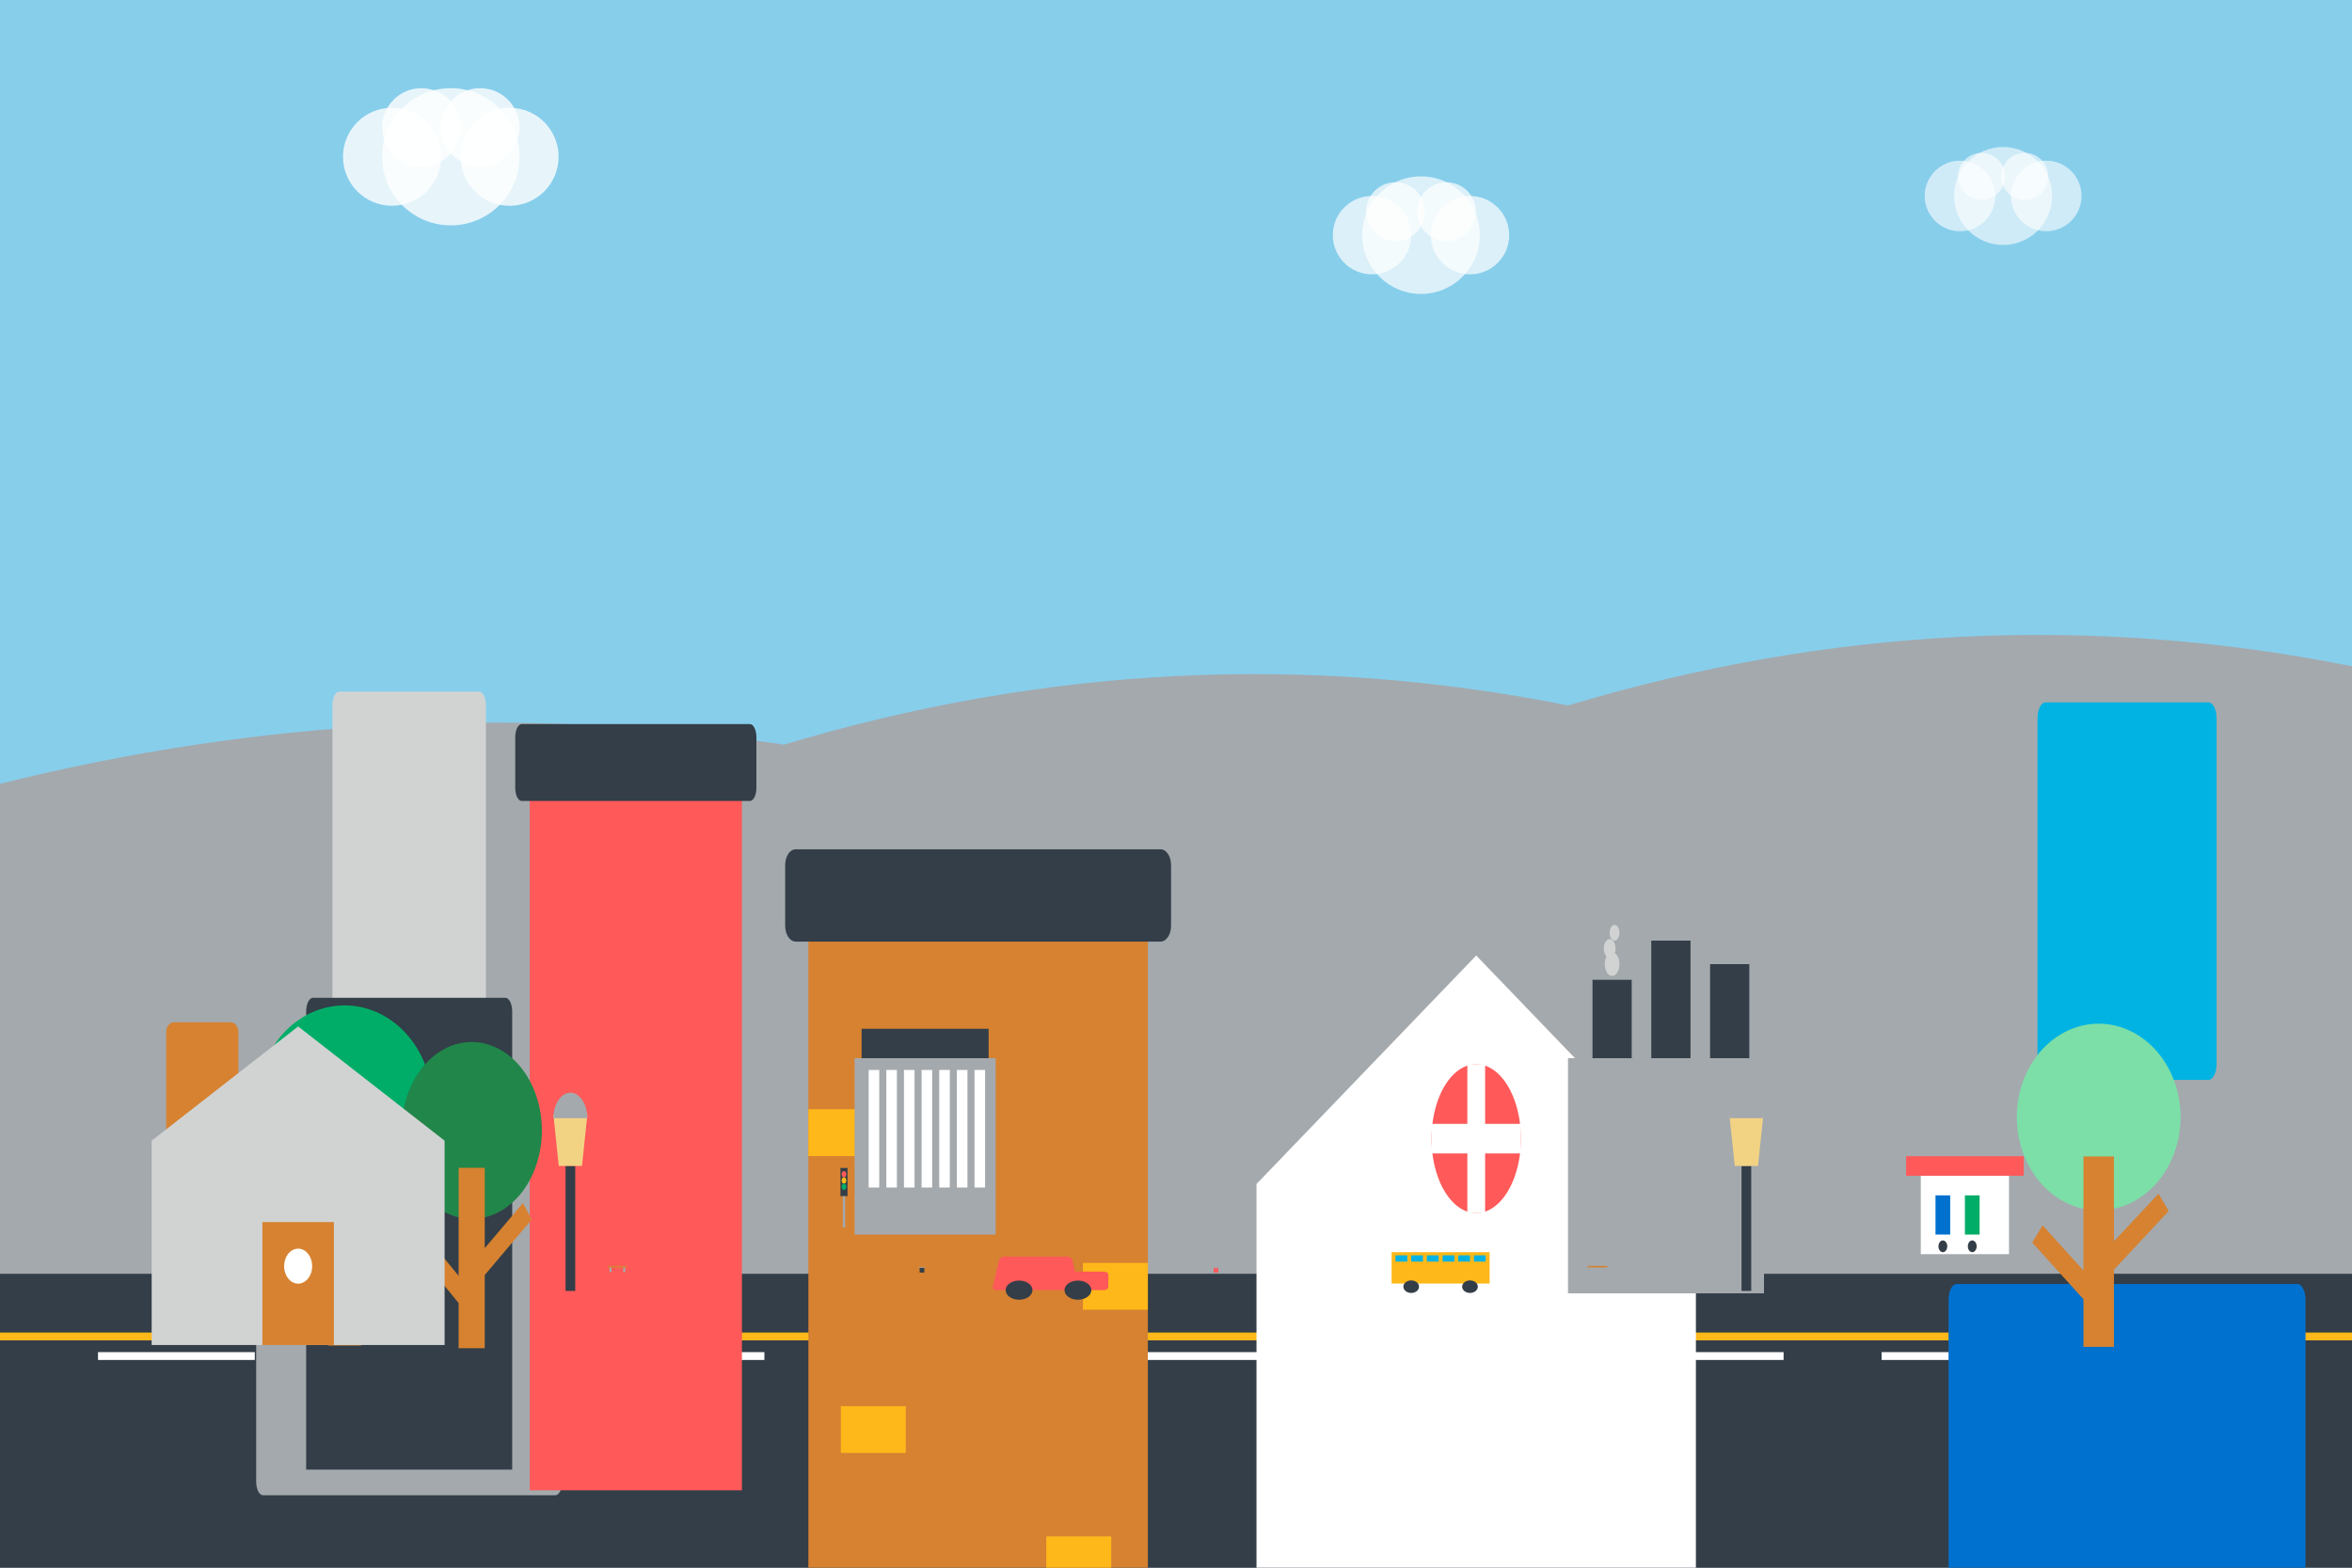 <?xml version="1.0" encoding="utf-8"?>
<!-- Comprehensive City Scene - Combining existing SVG assets -->
<svg width="1200px" height="800px" viewBox="0 0 1200 800" version="1.1" xmlns="http://www.w3.org/2000/svg">
  <!-- Background Sky -->
  <rect width="1200" height="800" fill="#87CEEB"/>
  
  <!-- Background Mountains/Hills -->
  <path d="M0 400 Q200 350 400 380 Q600 320 800 360 Q1000 300 1200 340 L1200 800 L0 800 Z" fill="#A4A9AD"/>
  
  <!-- Ground/Street Base -->
  <rect x="0" y="650" width="1200" height="150" fill="#333E48"/>
  
  <!-- Street Lines -->
  <rect x="0" y="680" width="1200" height="4" fill="#FFB819"/>
  <rect x="50" y="690" width="80" height="4" fill="#FFFFFF"/>
  <rect x="180" y="690" width="80" height="4" fill="#FFFFFF"/>
  <rect x="310" y="690" width="80" height="4" fill="#FFFFFF"/>
  <rect x="440" y="690" width="80" height="4" fill="#FFFFFF"/>
  <rect x="570" y="690" width="80" height="4" fill="#FFFFFF"/>
  <rect x="700" y="690" width="80" height="4" fill="#FFFFFF"/>
  <rect x="830" y="690" width="80" height="4" fill="#FFFFFF"/>
  <rect x="960" y="690" width="80" height="4" fill="#FFFFFF"/>
  
  <!-- Background Buildings (Far) -->
  <g id="background-buildings" transform="translate(0, 0)">
    <!-- Skyscraper 1 -->
    <g transform="translate(50, 200) scale(0.3, 0.6)">
      <path d="M789.4 690.5c0-6.4-5.2-11.6-11.6-11.6H280.6c-6.4 0-11.6 5.2-11.6 11.6v236.3c0 6.4 5.2 11.6 11.6 11.6h497.2c6.4 0 11.6-5.2 11.6-11.6V690.5z" fill="#A4A9AD"/>
      <path d="M659.7 266.5c0-6.4-5.2-11.6-11.6-11.6H410.3c-6.4 0-11.6 5.2-11.6 11.6v252c0 6.4 5.2 11.6 11.6 11.6h237.8c6.4 0 11.6-5.2 11.6-11.6v-252z" fill="#D1D3D3"/>
      <path d="M704.4 916.6V526.9c0-6.4-5.2-11.6-11.6-11.6H365.6c-6.4 0-11.6 5.2-11.6 11.6v389.7h350.4z" fill="#333E48"/>
    </g>
    
    <!-- Building 2 -->
    <g transform="translate(200, 300) scale(0.25, 0.5)">
      <path d="M281.1 198.8h433V921h-433z" fill="#FF5959"/>
      <path d="M743.7 152.4c0-7.4-6-13.4-13.4-13.4H264.9c-7.4 0-13.4 6-13.4 13.4v51.7c0 7.4 6 13.4 13.4 13.4h465.4c7.4 0 13.4-6 13.4-13.4v-51.7z" fill="#333E48"/>
    </g>
    
    <!-- Skyscraper 2 -->
    <g transform="translate(900, 180) scale(0.35, 0.7)">
      <path d="M789.4 690.5c0-6.4-5.2-11.6-11.6-11.6H280.6c-6.4 0-11.6 5.2-11.6 11.6v236.3c0 6.4 5.2 11.6 11.6 11.6h497.2c6.4 0 11.6-5.2 11.6-11.6V690.5z" fill="#0071CE"/>
      <path d="M659.7 266.5c0-6.4-5.2-11.6-11.6-11.6H410.3c-6.4 0-11.6 5.2-11.6 11.6v252c0 6.4 5.2 11.6 11.6 11.6h237.8c6.4 0 11.6-5.2 11.6-11.6v-252z" fill="#00B3E3"/>
    </g>
  </g>
  
  <!-- Midground Buildings -->
  <g id="midground-buildings" transform="translate(0, 0)">
    <!-- Main Building Complex -->
    <g transform="translate(300, 350) scale(0.4, 0.6)">
      <path d="M281.1 198.8h433V921h-433z" fill="#D68231"/>
      <path d="M743.7 152.4c0-7.4-6-13.4-13.4-13.4H264.9c-7.4 0-13.4 6-13.4 13.4v51.7c0 7.4 6 13.4 13.4 13.4h465.4c7.4 0 13.4-6 13.4-13.4v-51.7z" fill="#333E48"/>
      <!-- Windows -->
      <path d="M631.3 490.8h82.8v39.8h-82.8zM281.1 360.1h82.8v39.8h-82.8zM584.6 723.4h82.8v39.8h-82.8zM322.5 612.6h82.8v39.8h-82.8z" fill="#FFB819"/>
    </g>
    
    <!-- Hospital -->
    <g transform="translate(600, 400) scale(0.3, 0.5)">
      <path d="M136.9 408.4v417.1h747.3V408.4L510.6 175.2z" fill="#FFFFFF"/>
      <path d="M510.6 362.1m-76 0a76 76 0 1 0 152 0 76 76 0 1 0-152 0Z" fill="#FF5959"/>
      <path d="M586.6 347h-60.9v-60.9h-30.2V347h-60.9v30.2h60.9v60.9h30.2v-60.9h60.9z" fill="#FFFFFF"/>
    </g>
    
    <!-- Factory -->
    <g transform="translate(750, 420) scale(0.25, 0.4)">
      <rect x="200" y="300" width="400" height="300" fill="#A4A9AD"/>
      <rect x="250" y="200" width="80" height="100" fill="#333E48"/>
      <rect x="370" y="150" width="80" height="150" fill="#333E48"/>
      <rect x="490" y="180" width="80" height="120" fill="#333E48"/>
      <!-- Smoke -->
      <circle cx="290" cy="180" r="15" fill="#D1D3D3"/>
      <circle cx="285" cy="160" r="12" fill="#D1D3D3"/>
      <circle cx="295" cy="140" r="10" fill="#D1D3D3"/>
    </g>
  </g>
  
  <!-- Trees and Nature -->
  <g id="nature-elements">
    <!-- Tree 1 -->
    <g transform="translate(100, 500) scale(0.15, 0.2)">
      <path d="M207.2 316a298.3 250.7 0 1 0 596.6 0 298.3 250.7 0 1 0-596.6 0 Z" fill="#00AD68"/>
      <path d="M760.5 568.6l-37-46.9-162.5 128V421.8H449.9v306.3L301.1 606.8l-37.8 46.3 186.6 152.2v128H561V725.9z" fill="#D68231"/>
    </g>
    
    <!-- Tree 2 -->
    <g transform="translate(180, 520) scale(0.12, 0.18)">
      <path d="M207.2 316a298.3 250.7 0 1 0 596.6 0 298.3 250.7 0 1 0-596.6 0 Z" fill="#218649"/>
      <path d="M760.5 568.6l-37-46.9-162.5 128V421.8H449.9v306.3L301.1 606.8l-37.8 46.3 186.6 152.2v128H561V725.9z" fill="#D68231"/>
    </g>
    
    <!-- Tree 3 -->
    <g transform="translate(1000, 510) scale(0.14, 0.19)">
      <path d="M207.2 316a298.3 250.7 0 1 0 596.6 0 298.3 250.7 0 1 0-596.6 0 Z" fill="#7CDFA8"/>
      <path d="M760.5 568.6l-37-46.9-162.5 128V421.8H449.9v306.3L301.1 606.8l-37.8 46.3 186.6 152.2v128H561V725.9z" fill="#D68231"/>
    </g>
  </g>
  
  <!-- Street Infrastructure -->
  <g id="street-infrastructure">
    <!-- Street Light 1 -->
    <g transform="translate(250, 550) scale(0.08, 0.12)">
      <path d="M481.7 374.7h61.9v531.7h-61.9z" fill="#333E48"/>
      <path d="M620.9 158.1H404.4l34.2 216.6h148.1z" fill="#F2D383"/>
      <path d="M620.9 171.7c0-59.8-48.5-108.3-108.3-108.3s-108.3 48.5-108.3 108.3h216.6z" fill="#A4A9AD"/>
    </g>
    
    <!-- Street Light 2 -->
    <g transform="translate(850, 550) scale(0.08, 0.12)">
      <path d="M481.7 374.7h61.9v531.7h-61.9z" fill="#333E48"/>
      <path d="M620.9 158.1H404.4l34.2 216.6h148.1z" fill="#F2D383"/>
      <path d="M620.9 171.7c0-59.8-48.5-108.3-108.3-108.3s-108.3 48.5-108.3 108.3h216.6z" fill="#A4A9AD"/>
    </g>
    
    <!-- Traffic Light -->
    <g transform="translate(400, 580) scale(0.06, 0.08)">
      <rect x="480" y="200" width="60" height="180" fill="#333E48"/>
      <circle cx="510" cy="240" r="20" fill="#FF5959"/>
      <circle cx="510" cy="280" r="20" fill="#FFB819"/>
      <circle cx="510" cy="320" r="20" fill="#00AD68"/>
      <rect x="500" y="380" width="20" height="200" fill="#A4A9AD"/>
    </g>
  </g>

  <!-- Vehicles and Transportation -->
  <g id="vehicles">
    <!-- Car 1 -->
    <g transform="translate(150, 620) scale(0.08, 0.06)">
      <path d="M839.9 390h29v91.6h-29z" fill="#333E48"/>
      <path d="M901.7 478H693.1l-20.3-119.7C669.7 340 652 325 633.4 325H179c-18.6 0-36.3 15-39.4 33.3L92.8 634.2c-3.1 18.3 9.5 33.3 28.1 33.3h780.8c18.6 0 33.8-15.2 33.8-33.8v-122c0-18.5-15.2-33.7-33.8-33.7z" fill="#0071CE"/>
      <path d="M284.8 667.5m-97.5 0a97.5 97.5 0 1 0 195 0 97.5 97.5 0 1 0-195 0Z" fill="#333E48"/>
      <path d="M713.8 667.5m-97.5 0a97.5 97.5 0 1 0 195 0 97.5 97.5 0 1 0-195 0Z" fill="#333E48"/>
    </g>

    <!-- Car 2 -->
    <g transform="translate(500, 625) scale(0.07, 0.05)">
      <path d="M901.7 478H693.1l-20.3-119.7C669.7 340 652 325 633.4 325H179c-18.6 0-36.3 15-39.4 33.3L92.8 634.2c-3.1 18.3 9.5 33.3 28.1 33.3h780.8c18.6 0 33.8-15.2 33.8-33.8v-122c0-18.5-15.2-33.7-33.8-33.7z" fill="#FF5959"/>
      <path d="M284.8 667.5m-97.5 0a97.5 97.5 0 1 0 195 0 97.5 97.5 0 1 0-195 0Z" fill="#333E48"/>
      <path d="M713.8 667.5m-97.5 0a97.5 97.5 0 1 0 195 0 97.5 97.5 0 1 0-195 0Z" fill="#333E48"/>
    </g>

    <!-- Bus -->
    <g transform="translate(700, 615) scale(0.1, 0.08)">
      <rect x="100" y="300" width="500" height="200" fill="#FFB819"/>
      <rect x="120" y="320" width="60" height="40" fill="#00B3E3"/>
      <rect x="200" y="320" width="60" height="40" fill="#00B3E3"/>
      <rect x="280" y="320" width="60" height="40" fill="#00B3E3"/>
      <rect x="360" y="320" width="60" height="40" fill="#00B3E3"/>
      <rect x="440" y="320" width="60" height="40" fill="#00B3E3"/>
      <rect x="520" y="320" width="60" height="40" fill="#00B3E3"/>
      <circle cx="200" cy="520" r="40" fill="#333E48"/>
      <circle cx="500" cy="520" r="40" fill="#333E48"/>
    </g>
  </g>

  <!-- Foreground Buildings and Structures -->
  <g id="foreground-buildings">
    <!-- Houses -->
    <g transform="translate(50, 480) scale(0.2, 0.25)">
      <path d="M358.1 394.7c0 11.1-9.1 20.1-20.1 20.1H194c-11.1 0-20.1-9.1-20.1-20.1v-208c0-11.1 9.1-20.1 20.1-20.1h144c11.1 0 20.1 9.1 20.1 20.1v208z" fill="#D68231"/>
      <path d="M136.9 408.4v417.1h747.3V408.4L510.6 175.2z" fill="#D1D3D3"/>
      <path d="M419.3 574.5h182.5v251H419.3z" fill="#D68231"/>
      <path d="M510.6 664.5m-35.7 0a35.7 35.7 0 1 0 71.4 0 35.7 35.7 0 1 0-71.4 0Z" fill="#FFFFFF"/>
    </g>

    <!-- Gas Station -->
    <g transform="translate(950, 520) scale(0.15, 0.2)">
      <rect x="200" y="400" width="300" height="200" fill="#FFFFFF"/>
      <rect x="150" y="350" width="400" height="50" fill="#FF5959"/>
      <rect x="250" y="450" width="50" height="100" fill="#0071CE"/>
      <rect x="350" y="450" width="50" height="100" fill="#00AD68"/>
      <circle cx="275" cy="580" r="15" fill="#333E48"/>
      <circle cx="375" cy="580" r="15" fill="#333E48"/>
    </g>

    <!-- Bank -->
    <g transform="translate(400, 450) scale(0.18, 0.3)">
      <rect x="200" y="300" width="400" height="300" fill="#A4A9AD"/>
      <rect x="220" y="250" width="360" height="50" fill="#333E48"/>
      <!-- Columns -->
      <rect x="240" y="320" width="30" height="200" fill="#FFFFFF"/>
      <rect x="290" y="320" width="30" height="200" fill="#FFFFFF"/>
      <rect x="340" y="320" width="30" height="200" fill="#FFFFFF"/>
      <rect x="390" y="320" width="30" height="200" fill="#FFFFFF"/>
      <rect x="440" y="320" width="30" height="200" fill="#FFFFFF"/>
      <rect x="490" y="320" width="30" height="200" fill="#FFFFFF"/>
      <rect x="540" y="320" width="30" height="200" fill="#FFFFFF"/>
    </g>
  </g>

  <!-- Small Details and Urban Furniture -->
  <g id="urban-details">
    <!-- Bench 1 -->
    <g transform="translate(300, 630) scale(0.05, 0.04)">
      <rect x="200" y="400" width="200" height="20" fill="#D68231"/>
      <rect x="220" y="420" width="20" height="60" fill="#A4A9AD"/>
      <rect x="360" y="420" width="20" height="60" fill="#A4A9AD"/>
    </g>

    <!-- Bench 2 -->
    <g transform="translate(800, 630) scale(0.05, 0.04)">
      <rect x="200" y="400" width="200" height="20" fill="#D68231"/>
      <rect x="220" y="420" width="20" height="60" fill="#A4A9AD"/>
      <rect x="360" y="420" width="20" height="60" fill="#A4A9AD"/>
    </g>

    <!-- Fire Hydrant -->
    <g transform="translate(600, 635) scale(0.04, 0.03)">
      <rect x="480" y="400" width="60" height="80" fill="#FF5959"/>
      <circle cx="510" cy="420" r="8" fill="#A4A9AD"/>
      <rect x="460" y="430" width="20" height="10" fill="#A4A9AD"/>
      <rect x="540" y="430" width="20" height="10" fill="#A4A9AD"/>
    </g>

    <!-- Trash Can -->
    <g transform="translate(450, 635) scale(0.04, 0.03)">
      <rect x="480" y="400" width="60" height="80" fill="#333E48"/>
      <rect x="470" y="390" width="80" height="10" fill="#A4A9AD"/>
    </g>
  </g>

  <!-- Clouds -->
  <g id="clouds">
    <g transform="translate(200, 80)">
      <circle cx="0" cy="0" r="25" fill="#FFFFFF" opacity="0.8"/>
      <circle cx="30" cy="0" r="35" fill="#FFFFFF" opacity="0.8"/>
      <circle cx="60" cy="0" r="25" fill="#FFFFFF" opacity="0.8"/>
      <circle cx="15" cy="-15" r="20" fill="#FFFFFF" opacity="0.8"/>
      <circle cx="45" cy="-15" r="20" fill="#FFFFFF" opacity="0.8"/>
    </g>

    <g transform="translate(700, 120)">
      <circle cx="0" cy="0" r="20" fill="#FFFFFF" opacity="0.7"/>
      <circle cx="25" cy="0" r="30" fill="#FFFFFF" opacity="0.7"/>
      <circle cx="50" cy="0" r="20" fill="#FFFFFF" opacity="0.7"/>
      <circle cx="12" cy="-12" r="15" fill="#FFFFFF" opacity="0.7"/>
      <circle cx="38" cy="-12" r="15" fill="#FFFFFF" opacity="0.7"/>
    </g>

    <g transform="translate(1000, 100)">
      <circle cx="0" cy="0" r="18" fill="#FFFFFF" opacity="0.6"/>
      <circle cx="22" cy="0" r="25" fill="#FFFFFF" opacity="0.6"/>
      <circle cx="44" cy="0" r="18" fill="#FFFFFF" opacity="0.6"/>
      <circle cx="11" cy="-10" r="12" fill="#FFFFFF" opacity="0.6"/>
      <circle cx="33" cy="-10" r="12" fill="#FFFFFF" opacity="0.6"/>
    </g>
  </g>
</svg>
